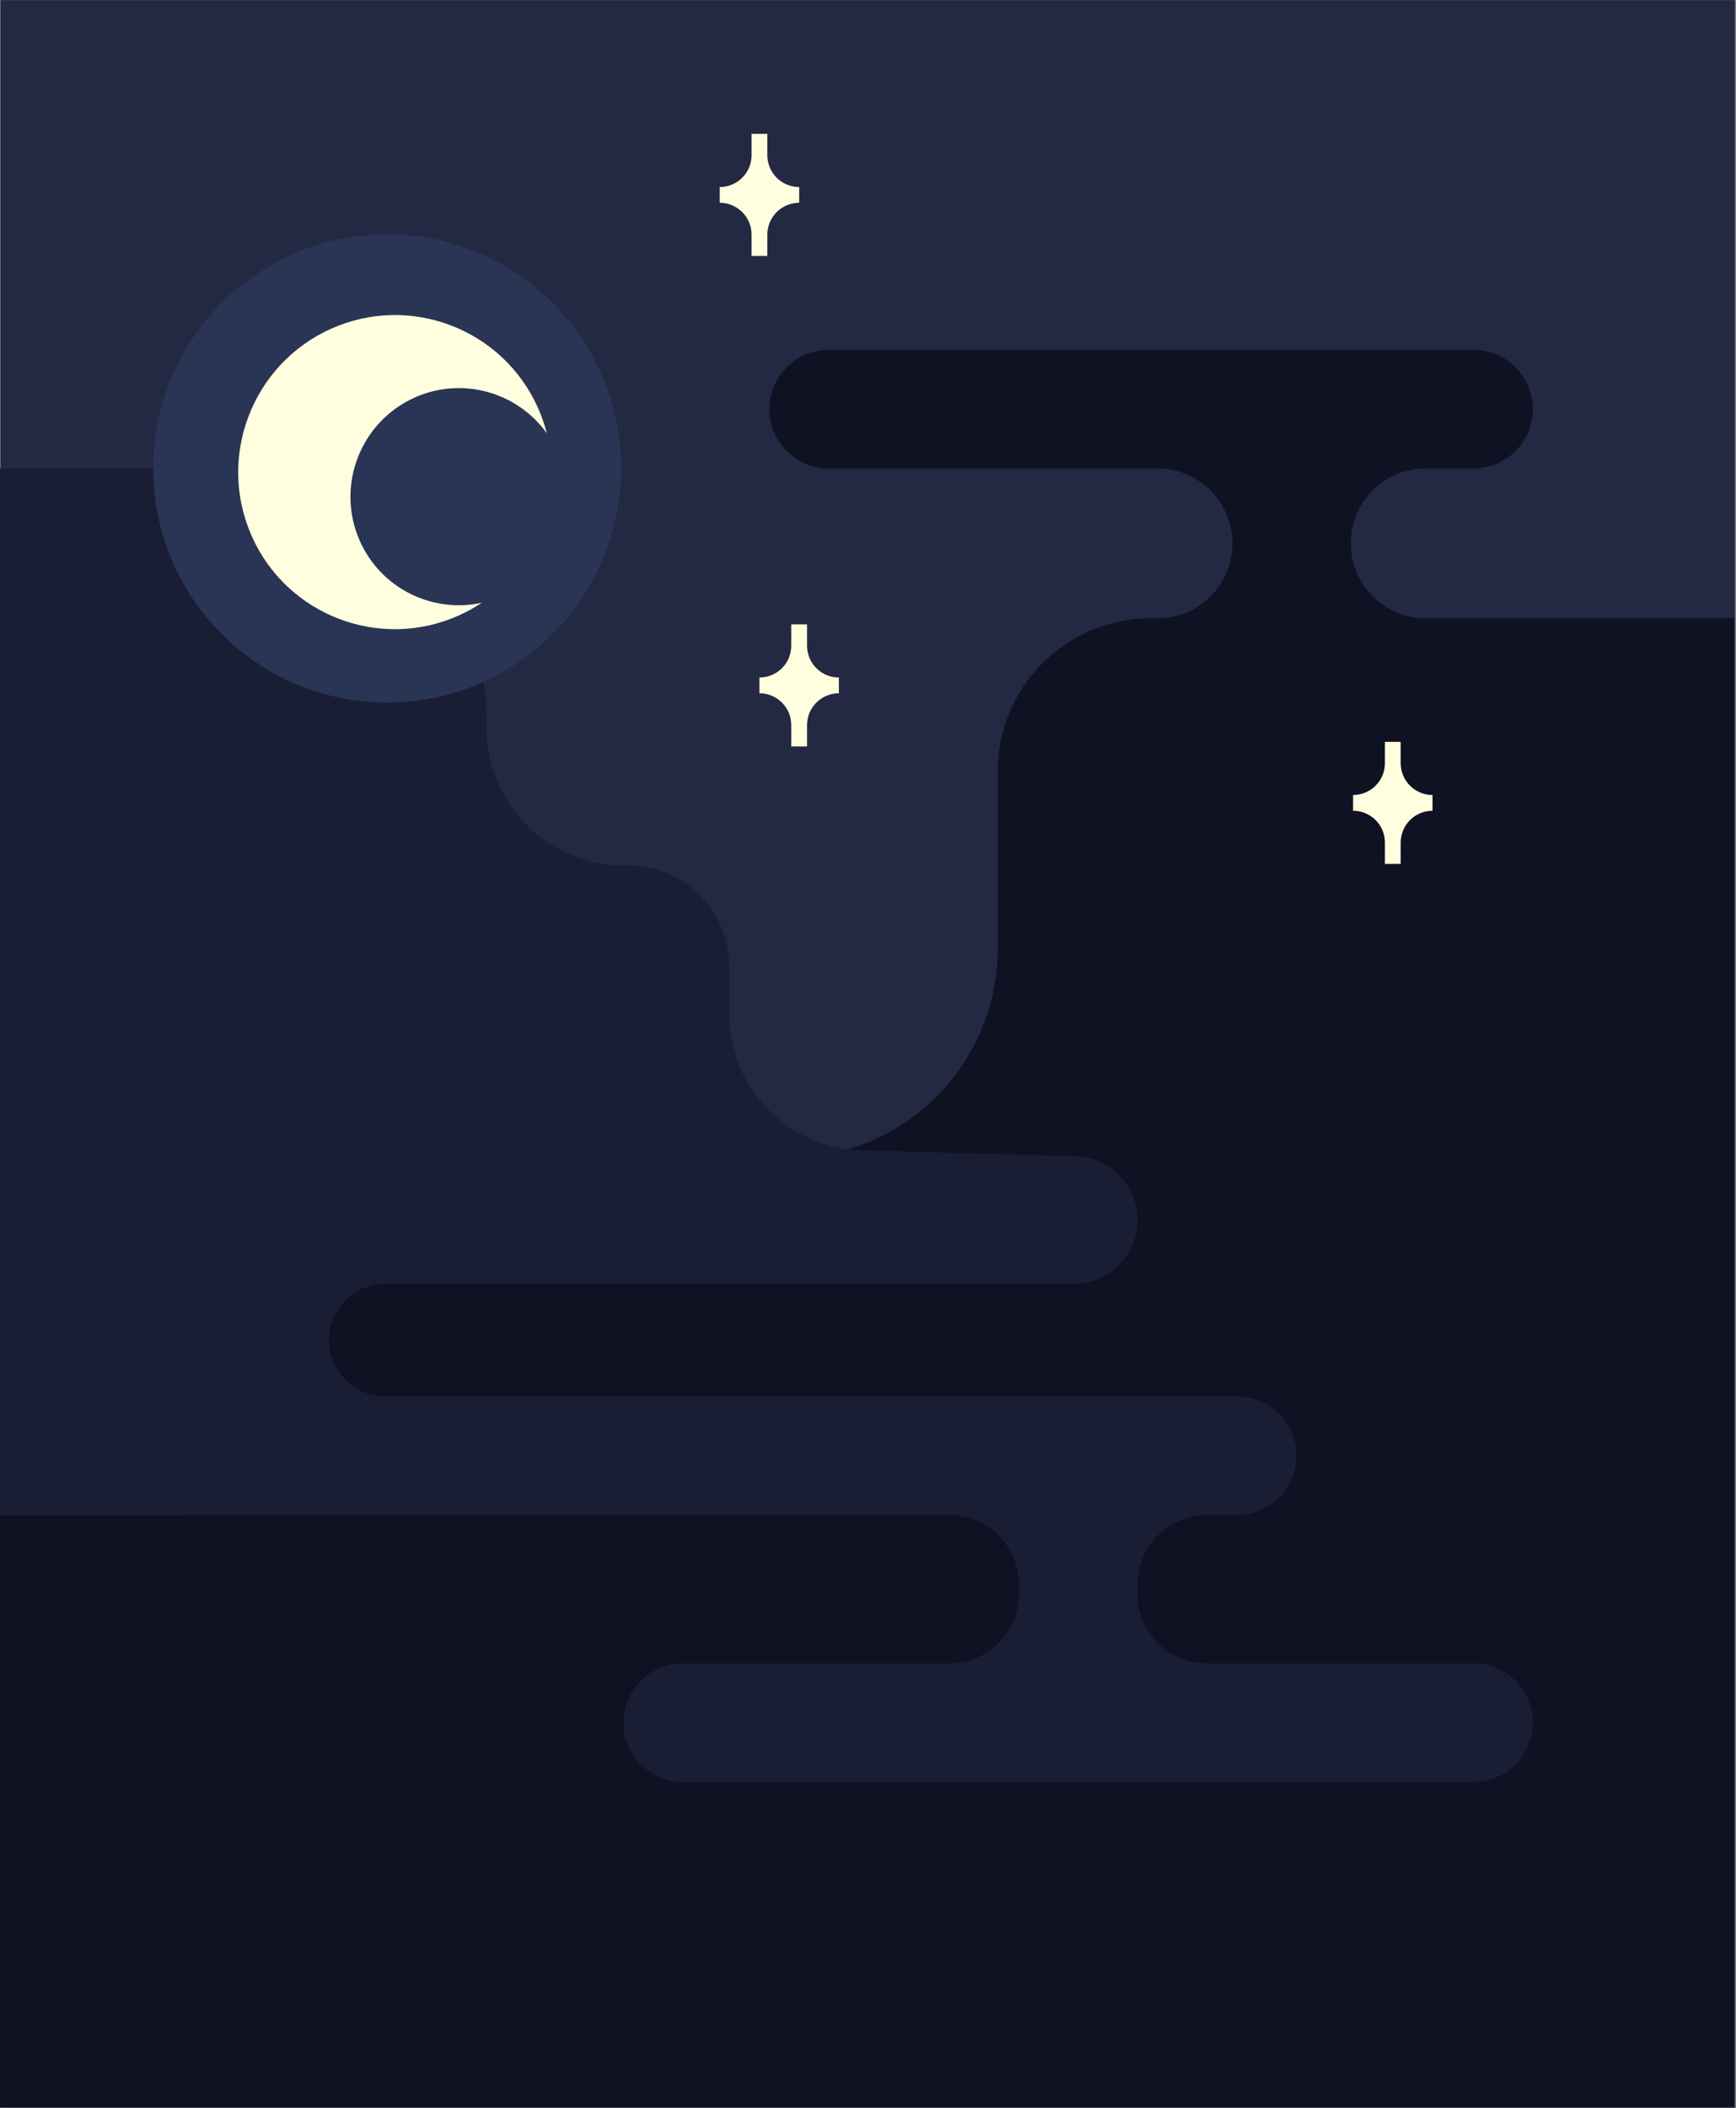 <?xml version="1.0" encoding="UTF-8" standalone="no"?>
<!DOCTYPE svg PUBLIC "-//W3C//DTD SVG 1.1//EN" "http://www.w3.org/Graphics/SVG/1.1/DTD/svg11.dtd">
<svg width="100%" height="100%" viewBox="0 0 1217 1477" version="1.1" xmlns="http://www.w3.org/2000/svg" xmlns:xlink="http://www.w3.org/1999/xlink" xml:space="preserve" xmlns:serif="http://www.serif.com/" style="fill-rule:evenodd;clip-rule:evenodd;stroke-linejoin:round;stroke-miterlimit:2;">
    <rect x="0" y="0" width="1217" height="1477" fill="#808080" stroke="none"/>
    <g transform="matrix(1,0,0,1,-1565,-2423.5)">
        <g id="Artboard3" transform="matrix(2.257,0,0,1.67,-4689.21,836.882)">
            <rect x="2771" y="950" width="539" height="883.993" style="fill:none;"/>
            <g transform="matrix(0.443,0,0,0.599,2560.78,645.232)">
                <rect x="475" y="509" width="1216" height="1476" style="fill:rgb(35,41,66);"/>
            </g>
            <g transform="matrix(0.443,0,0,0.599,1037.09,645.232)">
                <path d="M4725.67,837C4739.59,837 4752.95,842.531 4762.79,852.376C4772.64,862.222 4778.17,875.575 4778.17,889.498L4778.17,889.502C4778.17,918.496 4754.66,942 4725.67,942L4720.73,942C4692.33,942 4665.1,953.28 4645.02,973.36C4624.94,993.439 4613.66,1020.67 4613.66,1049.07L4613.66,1173.14C4613.66,1212.09 4598.19,1249.45 4570.65,1276.99C4543.1,1304.53 4505.75,1320 4466.8,1320L4044,1320L4044,1570L3914,1570L3914,1985L5130,1985L5130,942L4913.67,942C4899.74,942 4886.39,936.469 4876.55,926.624C4866.7,916.778 4861.17,903.425 4861.17,889.502L4861.17,889.498C4861.17,875.575 4866.7,862.222 4876.55,852.376C4886.39,842.531 4899.74,837 4913.67,837C4924.89,837 4936.59,837 4947.33,837C4958.34,837 4968.9,832.628 4976.68,824.846C4984.46,817.063 4988.83,806.508 4988.83,795.502C4988.83,795.501 4988.83,795.499 4988.83,795.498C4988.83,772.579 4970.25,754 4947.33,754L4495,754C4472.08,754 4453.5,772.579 4453.5,795.498L4453.5,795.5C4453.5,806.506 4457.87,817.062 4465.65,824.845C4473.44,832.628 4483.99,837 4495,837L4725.67,837Z" style="fill:rgb(15,18,35);"/>
            </g>
            <g transform="matrix(0.175,0,0,0.236,2208.3,1054.37)">
                <path d="M4704.5,762.5C4689.51,762.5 4675.14,756.548 4664.55,745.952C4653.95,735.357 4648,720.986 4648,706.002C4648,685.831 4648,668 4648,668L4620,668L4620,706.002C4620,720.986 4614.05,735.357 4603.45,745.952C4592.86,756.548 4578.49,762.5 4563.5,762.5C4563.5,762.5 4563.5,762.5 4563.5,762.5L4563.5,790.5L4563.5,790.5C4578.49,790.5 4592.86,796.452 4603.45,807.048C4614.05,817.643 4620,832.014 4620,846.998C4620,867.169 4620,885 4620,885L4648,885L4648,846.998C4648,832.014 4653.95,817.643 4664.55,807.048C4675.14,796.452 4689.51,790.5 4704.5,790.5C4704.5,790.5 4704.5,790.5 4704.5,790.5L4704.5,762.5L4704.5,762.5Z" style="fill:rgb(255,255,223);"/>
            </g>
            <g transform="matrix(0.175,0,0,0.236,2392.69,1103.66)">
                <path d="M4704.5,762.5C4689.51,762.5 4675.14,756.548 4664.55,745.952C4653.95,735.357 4648,720.986 4648,706.002C4648,685.831 4648,668 4648,668L4620,668L4620,706.002C4620,720.986 4614.05,735.357 4603.45,745.952C4592.86,756.548 4578.49,762.5 4563.5,762.5C4563.5,762.5 4563.5,762.5 4563.5,762.5L4563.5,790.5C4563.5,790.5 4563.5,790.5 4563.5,790.5C4578.49,790.5 4592.86,796.452 4603.45,807.048C4614.05,817.643 4620,832.014 4620,846.998C4620,867.169 4620,885 4620,885L4648,885L4648,846.998C4648,832.014 4653.95,817.643 4664.55,807.048C4675.14,796.452 4689.51,790.5 4704.5,790.5C4704.5,790.5 4704.5,790.5 4704.5,790.5L4704.5,762.5L4704.5,762.5Z" style="fill:rgb(255,255,223);"/>
            </g>
            <g transform="matrix(0.175,0,0,0.236,2195.97,848.593)">
                <path d="M4704.5,762.5C4689.51,762.5 4675.14,756.548 4664.55,745.952C4653.95,735.357 4648,720.986 4648,706.002C4648,685.831 4648,668 4648,668L4620,668L4620,706.002C4620,720.986 4614.05,735.357 4603.45,745.952C4592.86,756.548 4578.49,762.5 4563.5,762.5C4563.5,762.5 4563.5,762.5 4563.5,762.5L4563.5,790.5L4563.5,790.5C4578.49,790.5 4592.86,796.452 4603.45,807.048C4614.05,817.643 4620,832.014 4620,846.998C4620,867.169 4620,885 4620,885L4648,885L4648,846.998C4648,832.014 4653.95,817.643 4664.55,807.048C4675.14,796.452 4689.51,790.5 4704.5,790.5C4704.5,790.5 4704.5,790.5 4704.5,790.5L4704.5,762.5L4704.5,762.5Z" style="fill:rgb(255,255,223);"/>
            </g>
            <g transform="matrix(0.443,0,0,0.599,1039.31,684.16)">
                <rect x="4052" y="1050" width="465" height="83" style="fill:rgb(35,41,66);"/>
            </g>
            <g transform="matrix(0.443,0,0,0.599,1037.09,645.232)">
                <path d="M4144.83,1447.5C4144.83,1469.32 4162.52,1487 4184.33,1487L4781.58,1487C4804.5,1487 4823.08,1505.58 4823.08,1528.5L4823.08,1528.5C4823.08,1539.51 4818.71,1550.06 4810.93,1557.85C4803.15,1565.63 4792.59,1570 4781.58,1570L4760.43,1570C4733.43,1570 4711.54,1591.89 4711.54,1618.89L4711.54,1625.11C4711.54,1652.11 4733.43,1674 4760.43,1674C4813.51,1674 4897.35,1674 4947.33,1674C4958.34,1674 4968.9,1678.37 4976.68,1686.15C4984.46,1693.94 4988.83,1704.49 4988.83,1715.5L4988.83,1715.5C4988.83,1726.51 4984.46,1737.06 4976.68,1744.85C4968.9,1752.63 4958.34,1757 4947.33,1757L4392.75,1757C4369.83,1757 4351.25,1738.42 4351.25,1715.5L4351.25,1715.5C4351.25,1692.58 4369.83,1674 4392.75,1674L4579.65,1674C4606.65,1674 4628.54,1652.11 4628.54,1625.11C4628.54,1623.04 4628.54,1620.96 4628.54,1618.89C4628.54,1591.89 4606.65,1570 4579.65,1570C4418.46,1570 3914,1570 3914,1570L3914,837L4079.06,837C4176.34,837 4255.2,915.858 4255.2,1013.13L4255.2,1018.93C4255.2,1044.41 4265.32,1068.85 4283.34,1086.87C4301.36,1104.89 4325.8,1115.02 4351.28,1115.02L4354.55,1115.02C4373.34,1115.02 4391.37,1122.48 4404.67,1135.78C4417.96,1149.07 4425.43,1167.1 4425.43,1185.89L4425.43,1219.31C4425.43,1270.93 4466.51,1313.17 4518.11,1314.61C4568.54,1316.02 4628.55,1317.69 4668.21,1318.79C4692.33,1319.46 4711.54,1339.21 4711.54,1363.35C4711.54,1363.35 4711.54,1363.35 4711.54,1363.35C4711.54,1388.01 4691.55,1408 4666.89,1408L4184.33,1408C4162.52,1408 4144.83,1425.68 4144.83,1447.5L4144.83,1447.5Z" style="fill:rgb(26,30,52);"/>
            </g>
            <g transform="matrix(0.443,0,0,0.599,1047.95,644.634)">
                <circle cx="4161" cy="838" r="164" style="fill:rgb(42,52,84);"/>
            </g>
            <g transform="matrix(-0.252,0.152,0.112,0.341,4098.88,294.348)">
                <path d="M4746.51,340.291C4744.86,330.602 4744,320.65 4744,310.5C4744,213.087 4823.09,134 4920.5,134C5017.91,134 5097,213.087 5097,310.5C5097,407.913 5017.91,487 4920.5,487C4910.35,487 4900.4,486.141 4890.71,484.492C4946.21,473.057 4988,423.87 4988,365C4988,297.666 4933.33,243 4866,243C4807.13,243 4757.94,284.787 4746.51,340.291Z" style="fill:rgb(255,255,223);"/>
            </g>
        </g>
    </g>
</svg>
